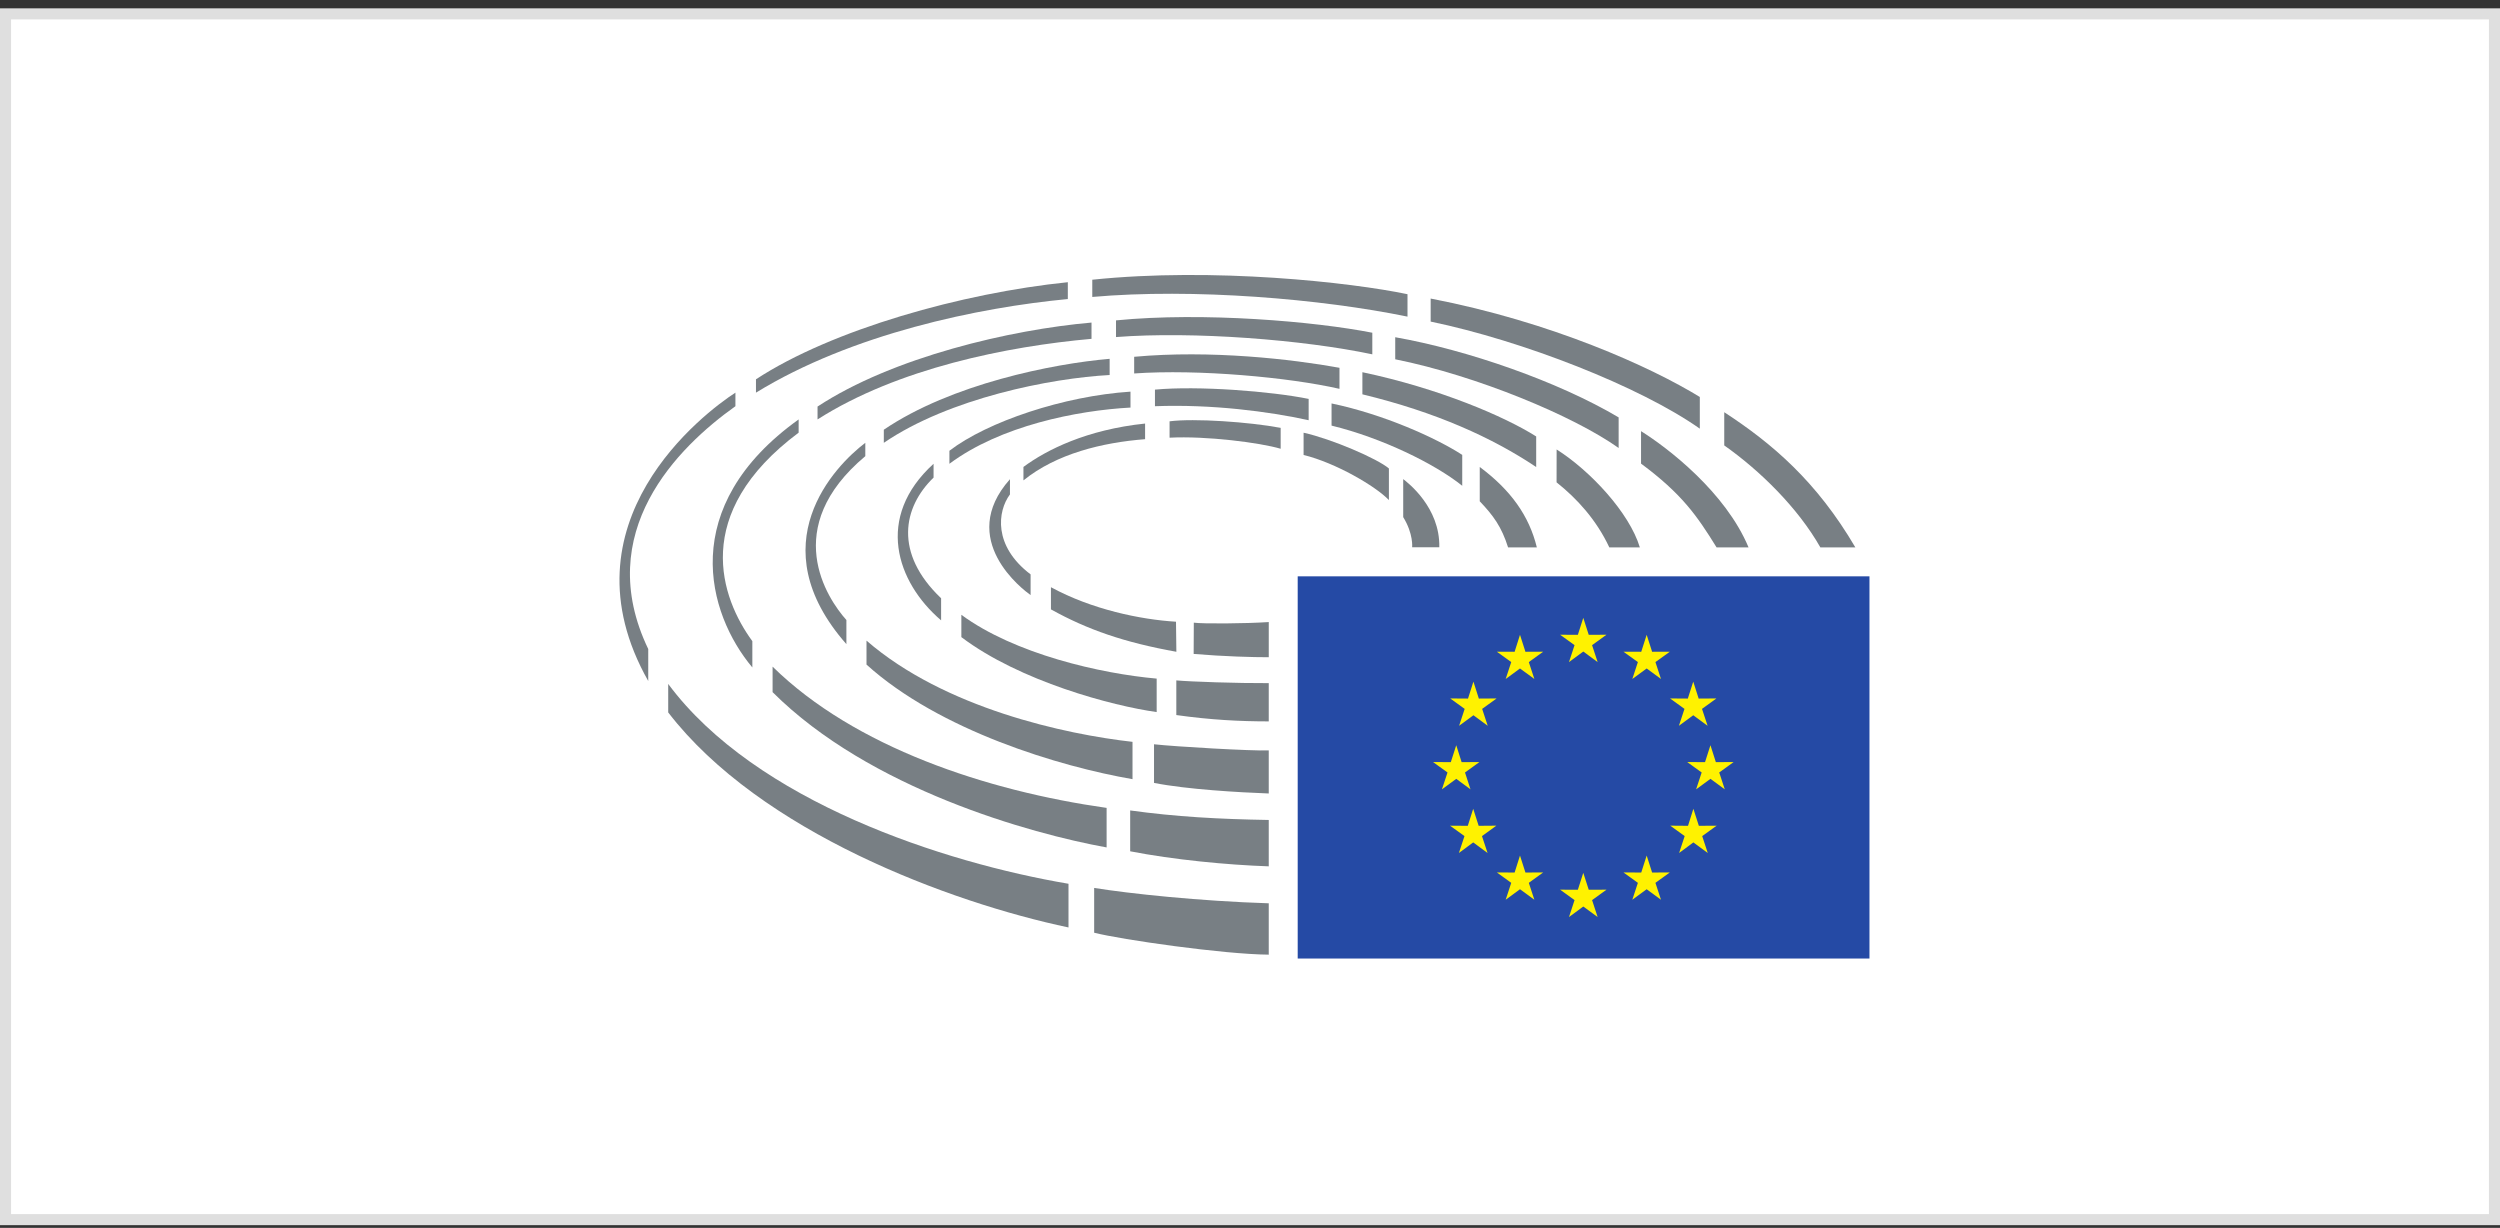 <svg width="226" height="111" viewBox="0 0 226 111" fill="none" xmlns="http://www.w3.org/2000/svg">
<rect x="0" y="0" width="226" height="111" fill="#333333" stroke="none"/>
<rect x="0.5" y="1.254" width="225" height="109" fill="white" stroke="#DFDFDF"/>
<g clip-path="url(#clip0_87_437)">
<path d="M169 86.652V52.1H117.312V86.652H169Z" fill="#254AA5"/>
<path d="M143.129 55.855L143.622 57.388L145.226 57.38L143.924 58.321L144.426 59.852L143.129 58.899L141.837 59.852L142.339 58.321L141.034 57.38L142.638 57.388L143.129 55.855Z" fill="#FFF200"/>
<path d="M143.129 78.905L143.622 80.434L145.226 80.427L143.924 81.37L144.426 82.9L143.129 81.949L141.837 82.9L142.339 81.37L141.034 80.427L142.638 80.434L143.129 78.905Z" fill="#FFF200"/>
<path d="M137.407 57.388L137.899 58.92L139.503 58.916L138.204 59.852L138.706 61.38L137.407 60.43L136.114 61.38L136.616 59.852L135.316 58.916L136.921 58.92L137.407 57.388Z" fill="#FFF200"/>
<path d="M133.198 61.619L133.686 63.151L135.294 63.14L133.987 64.083L134.489 65.611L133.198 64.659L131.903 65.611L132.406 64.083L131.099 63.14L132.708 63.151L133.198 61.619Z" fill="#FFF200"/>
<path d="M131.644 67.369L132.13 68.897L133.739 68.89L132.436 69.832L132.933 71.358L131.644 70.406L130.349 71.358L130.855 69.832L129.547 68.89L131.154 68.897L131.644 67.369Z" fill="#FFF200"/>
<path d="M133.178 73.115L133.671 74.653L135.272 74.64L133.971 75.582L134.476 77.11L133.178 76.154L131.884 77.11L132.389 75.582L131.084 74.643L132.688 74.653L133.178 73.115Z" fill="#FFF200"/>
<path d="M137.407 77.344L137.899 78.877L139.503 78.869L138.204 79.808L138.706 81.337L137.407 80.387L136.114 81.337L136.616 79.808L135.316 78.869L136.921 78.877L137.407 77.344Z" fill="#FFF200"/>
<path d="M148.859 57.388L148.369 58.92L146.76 58.916L148.065 59.852L147.562 61.38L148.859 60.43L150.152 61.38L149.651 59.852L150.952 58.916L149.351 58.92L148.859 57.388Z" fill="#FFF200"/>
<path d="M153.07 61.619L152.579 63.151L150.973 63.14L152.277 64.083L151.773 65.611L153.07 64.659L154.367 65.611L153.861 64.083L155.163 63.14L153.558 63.151L153.07 61.619Z" fill="#FFF200"/>
<path d="M154.624 67.369L154.135 68.897L152.524 68.89L153.831 69.832L153.328 71.358L154.624 70.406L155.92 71.358L155.418 69.832L156.718 68.89L155.113 68.897L154.624 67.369Z" fill="#FFF200"/>
<path d="M153.081 73.115L152.597 74.653L150.99 74.64L152.295 75.582L151.791 77.11L153.081 76.154L154.381 77.11L153.879 75.582L155.182 74.643L153.576 74.653L153.081 73.115Z" fill="#FFF200"/>
<path d="M148.859 77.344L148.369 78.877L146.76 78.869L148.065 79.808L147.562 81.337L148.859 80.387L150.152 81.337L149.651 79.808L150.952 78.869L149.351 78.877L148.859 77.344Z" fill="#FFF200"/>
<path d="M125.557 45.207V42.35C124.516 41.459 120.373 39.677 117.844 39.117V41.128C120.734 41.84 124.337 43.934 125.557 45.207Z" fill="#787F84"/>
<path d="M127.658 49.471H130.114C130.187 45.866 127.266 43.634 126.85 43.311V46.746C127.786 48.269 127.658 49.471 127.658 49.471Z" fill="#787F84"/>
<path d="M133.769 42.215V45.316C135.002 46.61 135.743 47.624 136.331 49.486H138.931C138.236 46.639 136.584 44.312 133.769 42.215Z" fill="#787F84"/>
<path d="M132.186 43.915V41.121C129.801 39.575 125.083 37.456 120.373 36.471V38.475C124.9 39.575 129.712 41.926 132.186 43.915Z" fill="#787F84"/>
<path d="M138.871 42.219V39.454C136.007 37.645 130.114 35.118 123.16 33.647V35.647C129.838 37.264 134.907 39.57 138.871 42.219Z" fill="#787F84"/>
<path d="M140.719 40.631C140.718 40.629 140.714 43.604 140.714 43.604C142.539 45.056 144.306 46.969 145.483 49.486H148.243C147.298 46.353 143.765 42.556 140.719 40.631Z" fill="#787F84"/>
<path d="M146.325 40.498V37.732C140.851 34.487 132.646 31.635 126.129 30.485V32.479C133.489 33.959 142.256 37.603 146.325 40.498Z" fill="#787F84"/>
<path d="M155.179 49.486H158.069C155.991 44.497 150.782 40.498 148.35 38.976V41.91C152.034 44.645 153.396 46.6 155.179 49.486Z" fill="#787F84"/>
<path d="M153.663 38.751V35.886C149.229 33.167 140.257 29.098 129.332 26.989V29.071C137.645 30.801 148.243 34.933 153.663 38.751Z" fill="#787F84"/>
<path d="M164.562 49.486H167.725C164.219 43.508 160.207 40.089 155.872 37.264V40.266C159.085 42.527 162.527 45.898 164.562 49.486Z" fill="#787F84"/>
<path d="M115.772 40.568V38.678C112.928 38.142 107.927 37.8 105.729 38.087V39.567C109.029 39.395 113.888 40.01 115.772 40.568Z" fill="#787F84"/>
<path d="M103.516 39.703V38.289C98.236 38.842 94.615 40.66 92.519 42.211V43.427C95.511 41.007 99.655 40.005 103.516 39.703Z" fill="#787F84"/>
<path d="M91.3 44.695L91.3 43.319C86.443 48.787 92.52 53.341 93.166 53.795V51.925C89.769 49.352 90.168 46.217 91.3 44.695Z" fill="#787F84"/>
<path d="M95.005 53.084V55.088C98.303 56.917 101.622 58.074 106.344 58.921L106.31 56.203C103.101 56.009 98.691 55.093 95.005 53.084Z" fill="#787F84"/>
<path d="M107.92 56.289L107.906 59.116C110.667 59.346 113.274 59.416 114.696 59.414V56.234C112.6 56.375 108.715 56.402 107.92 56.289Z" fill="#787F84"/>
<path d="M118.302 37.988V36.061C114.902 35.371 108.312 34.857 104.408 35.222V36.721C109.561 36.531 114.656 37.191 118.302 37.988Z" fill="#787F84"/>
<path d="M104.563 64.371V61.346C99.507 60.897 91.734 59.128 86.907 55.578V57.596C92.201 61.596 100.572 63.815 104.563 64.371Z" fill="#787F84"/>
<path d="M85.076 56.081V54.083C80.792 50.002 81.629 45.85 84.394 43.175V41.926C79.078 46.762 81.026 52.616 85.076 56.081Z" fill="#787F84"/>
<path d="M106.339 61.508V64.641C109.416 65.075 112.085 65.214 114.695 65.214V61.756C111.88 61.771 107.589 61.625 106.339 61.508Z" fill="#787F84"/>
<path d="M85.827 40.748V41.926C90.433 38.491 97.341 37.107 102.196 36.844V35.404C96.183 35.798 89.276 38.107 85.827 40.748Z" fill="#787F84"/>
<path d="M78.332 57.914V60.079C84.94 66.051 95.811 69.302 102.379 70.437V67.063C96.327 66.383 85.393 64.032 78.332 57.914Z" fill="#787F84"/>
<path d="M121.089 35.151V33.249C116.818 32.47 109.44 31.62 102.529 32.254V33.761C108.337 33.355 116.535 34.112 121.089 35.151Z" fill="#787F84"/>
<path d="M104.323 67.282V70.774C107.252 71.362 112.07 71.635 114.695 71.731V67.839C113.132 67.894 106.276 67.5 104.323 67.282Z" fill="#787F84"/>
<path d="M100.312 33.901V32.437C95.175 32.88 85.99 34.713 79.897 38.846V40.031C85.827 35.985 95.005 34.189 100.312 33.901Z" fill="#787F84"/>
<path d="M78.224 41.237V40.031C75.437 42.138 68.601 49.241 76.514 58.231V56.05C74.755 54.08 70.51 47.699 78.224 41.237Z" fill="#787F84"/>
<path d="M124.057 32.032V30.079C118.886 29.062 108.809 28.182 100.887 28.962V30.47C107.89 29.927 117.853 30.719 124.057 32.032Z" fill="#787F84"/>
<path d="M102.168 73.264V76.957C106.068 77.718 110.925 78.189 114.695 78.317V74.126C110.186 74.049 106.296 73.835 102.168 73.264Z" fill="#787F84"/>
<path d="M100.038 76.608V73.034C89.194 71.497 77.246 67.539 69.842 60.265V62.57C78.614 71.326 93.165 75.362 100.038 76.608Z" fill="#787F84"/>
<path d="M73.906 36.753V37.916C81.155 33.292 91.087 31.305 98.673 30.631V29.16C91.379 29.794 80.698 32.283 73.906 36.753Z" fill="#787F84"/>
<path d="M68.012 60.337V57.961C65.174 54.084 62.389 46.435 72.197 39.112V37.916C61.182 45.807 63.927 55.467 68.012 60.337Z" fill="#787F84"/>
<path d="M60.406 61.828V64.404C68.728 75.219 85.909 81.586 96.592 83.842V79.893C85.368 77.989 68.313 72.479 60.406 61.828Z" fill="#787F84"/>
<path d="M127.238 28.623V26.596C122.123 25.526 109.691 24.145 98.742 25.287V26.844C107.897 26.037 119.45 27.022 127.238 28.623Z" fill="#787F84"/>
<path d="M96.531 27.034V25.511C87.029 26.482 75.233 29.775 68.34 34.288V35.495C77 30.175 88.492 27.795 96.531 27.034Z" fill="#787F84"/>
<path d="M98.912 80.269V84.318C101.352 84.941 110.612 86.269 114.695 86.301V81.659C108.463 81.461 102.098 80.783 98.912 80.269Z" fill="#787F84"/>
<path d="M66.482 36.721V35.495C63.694 37.297 50.49 47.23 58.601 61.564V58.673C53.528 48.107 61.261 40.439 66.482 36.721Z" fill="#787F84"/>
</g>
<defs>
<clipPath id="clip0_87_437">
<rect width="113" height="78" fill="white" transform="translate(56 16.754)"/>
</clipPath>
</defs>
</svg>
